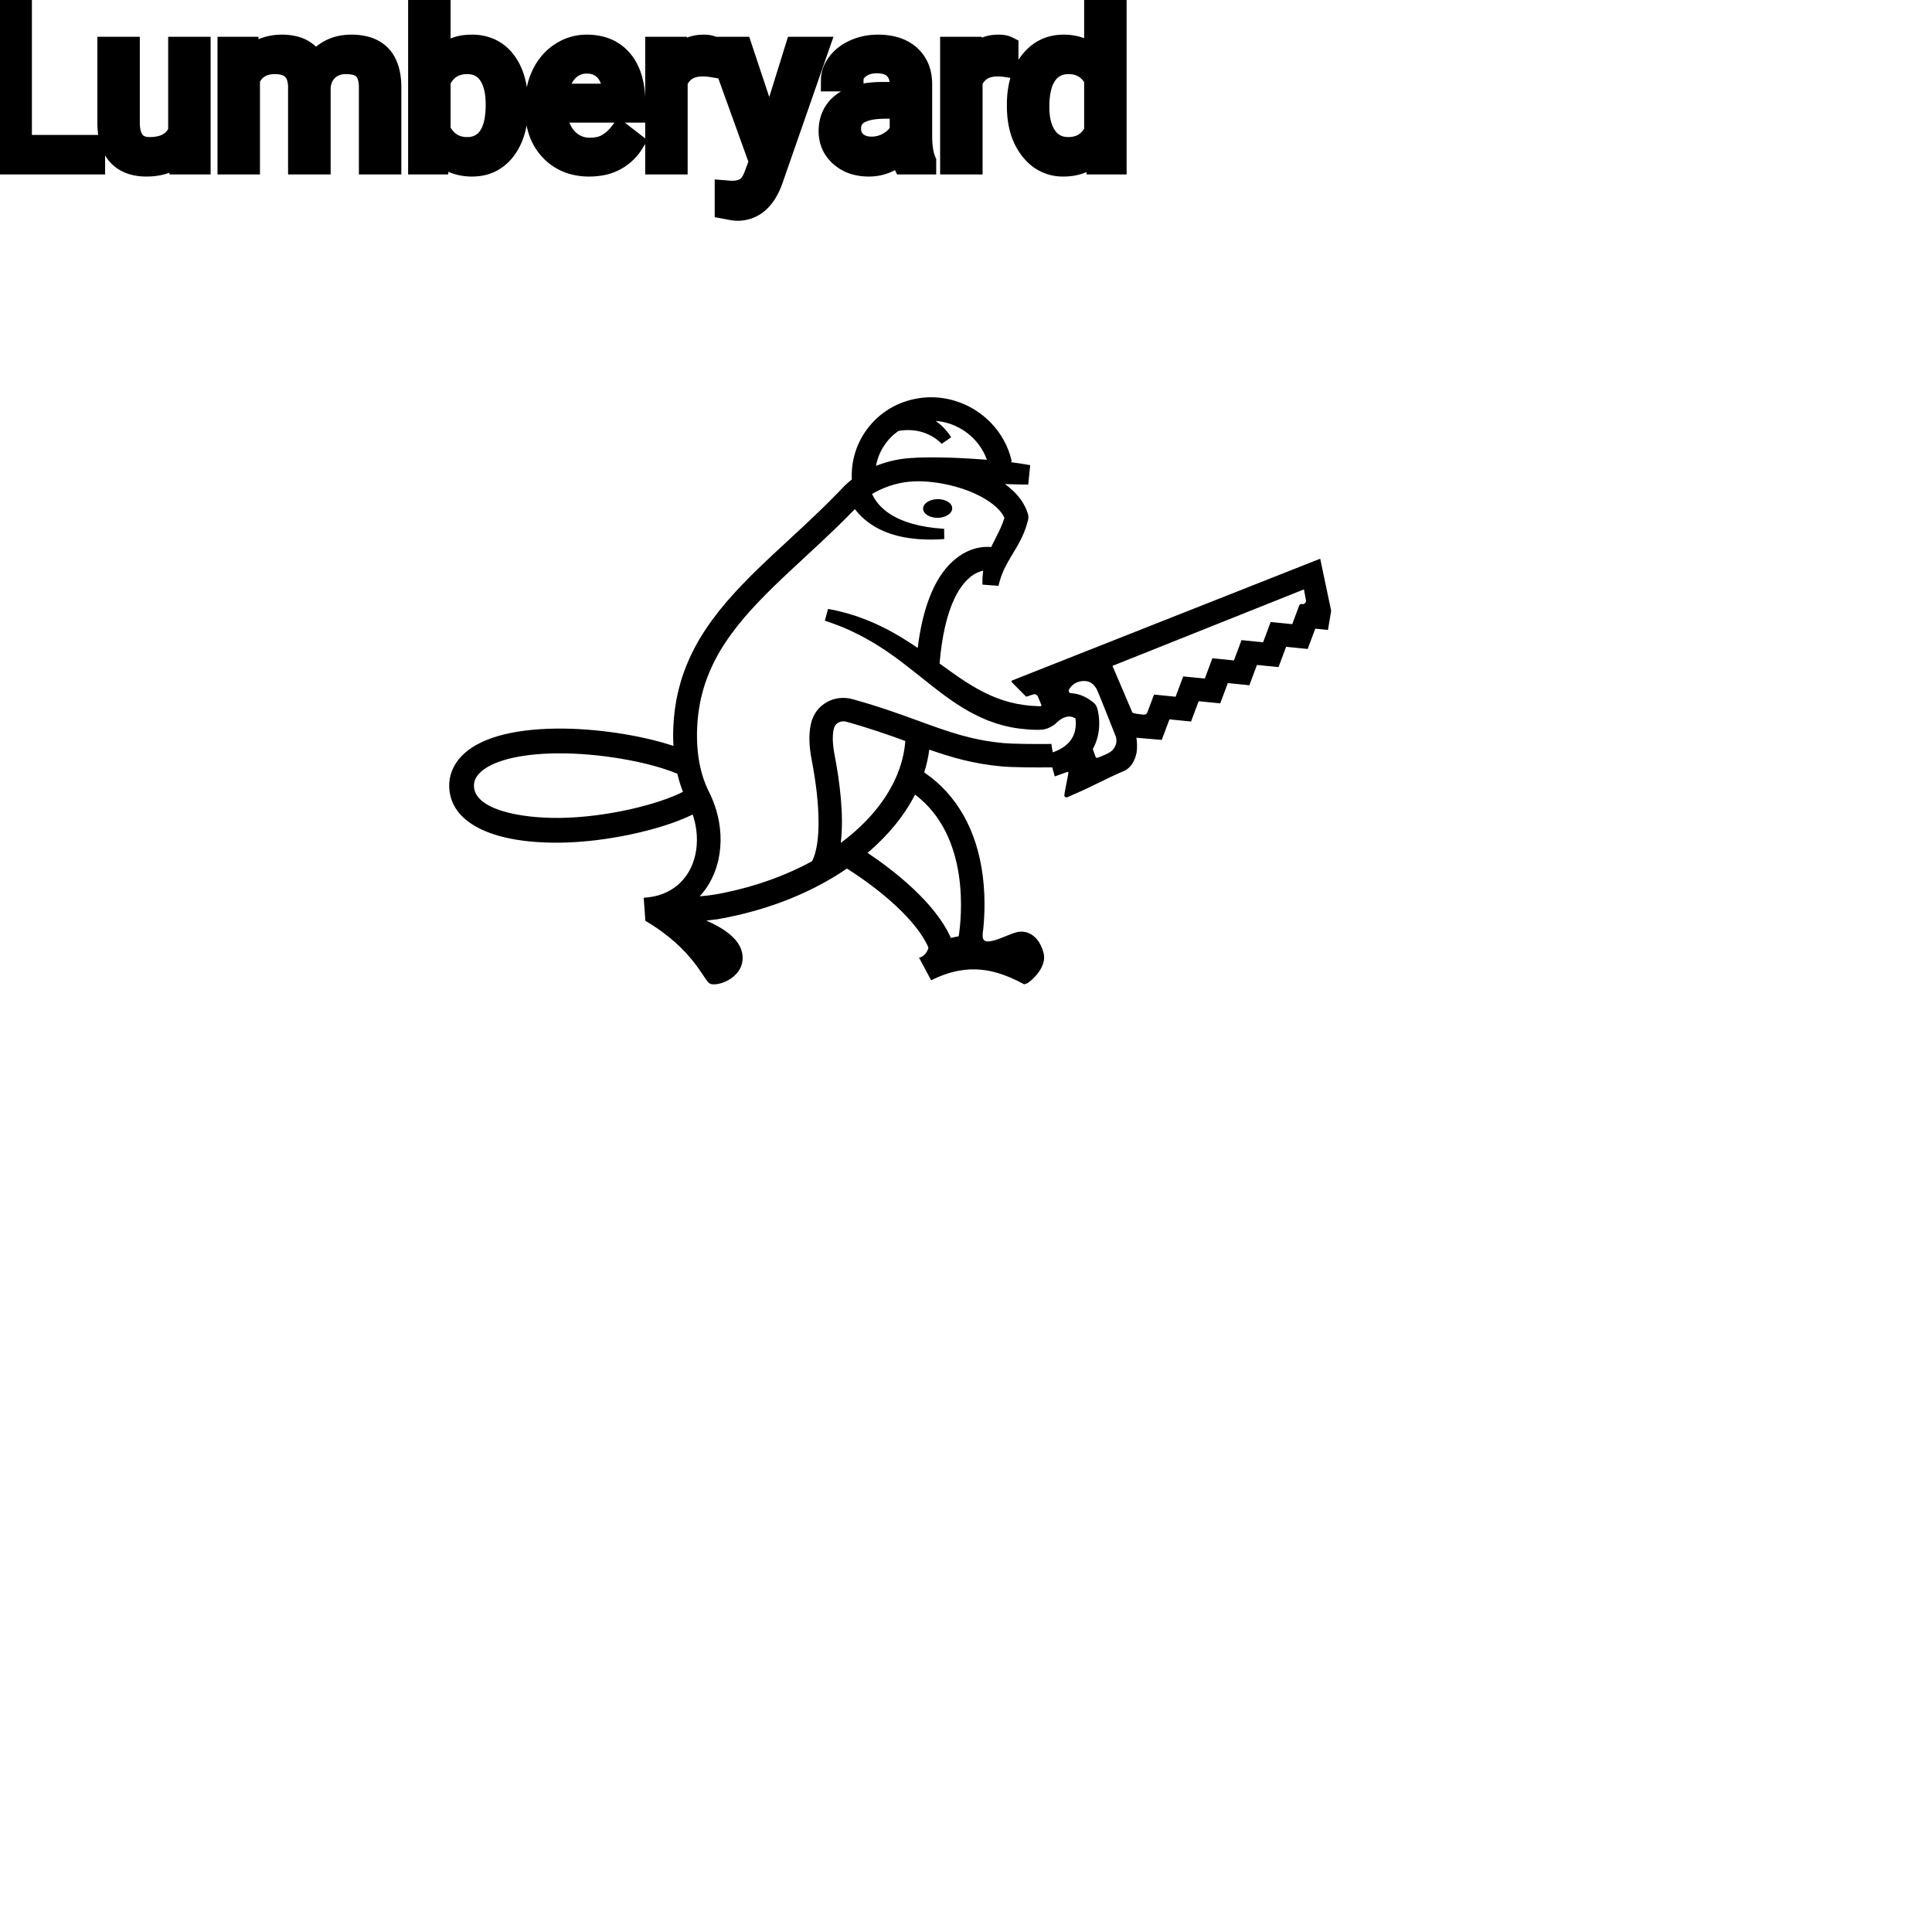 <?xml version="1.0" encoding="UTF-8"?>
<svg width="80px" height="80px" viewBox="0 0 80 80" version="1.1" xmlns="http://www.w3.org/2000/svg" xmlns:xlink="http://www.w3.org/1999/xlink">
    <title>Icon-Architecture/64/Arch_Amazon-Lumberyard_64</title>
    
    <g id="Icon-Architecture/64/Arch_Amazon-Lumberyard_64" stroke="none" stroke-width="1" fill="none" fill-rule="evenodd">
        
        <g id="Icon-Service/64/Amazon-Lumberyard_64" transform="translate(16, 8), scale(.65)" fill="#000000">
            <path d="M58.576,25.909 L58.451,25.24 L46.253,30.112 L47.517,33.071 C47.543,33.151 48.055,33.2 48.139,33.208 L48.252,33.219 C48.348,33.228 48.439,33.172 48.473,33.08 L48.902,31.939 L50.276,32.077 L50.761,30.783 L52.136,30.92 L52.618,29.626 L53.992,29.764 L54.475,28.471 L55.849,28.609 L56.332,27.316 L57.706,27.454 L58.153,26.255 C58.18,26.184 58.255,26.158 58.329,26.173 C58.487,26.205 58.618,26.059 58.576,25.909 L58.576,25.909 Z M46.393,34.436 C46.415,34.479 45.301,31.664 45.27,31.64 C45.078,31.256 44.797,31.047 44.366,31.077 C43.96,31.106 43.661,31.301 43.471,31.644 C43.44,31.701 43.51,31.829 43.548,31.846 L43.592,31.849 C43.684,31.856 43.778,31.863 43.868,31.881 C43.962,31.895 44.052,31.921 44.141,31.946 C44.226,31.976 44.316,32.004 44.395,32.042 C44.478,32.078 44.556,32.118 44.632,32.162 C44.783,32.247 44.916,32.346 45.043,32.447 C45.154,32.536 45.236,32.658 45.277,32.795 L45.278,32.799 C45.296,32.855 45.301,32.877 45.309,32.912 L45.331,33.004 C45.344,33.065 45.354,33.123 45.363,33.182 C45.382,33.3 45.395,33.417 45.402,33.535 C45.417,33.77 45.412,34.009 45.38,34.248 C45.348,34.487 45.292,34.727 45.207,34.96 C45.164,35.077 45.114,35.191 45.057,35.303 C45.04,35.337 45.02,35.371 45.001,35.405 C45.062,35.578 45.11,35.713 45.127,35.762 C45.182,35.92 45.186,36.014 45.343,35.951 C45.626,35.835 46.083,35.683 46.274,35.46 C46.537,35.153 46.581,34.802 46.393,34.436 L46.393,34.436 Z M43.914,33.631 C43.911,33.573 43.903,33.515 43.895,33.459 C43.893,33.458 43.892,33.457 43.89,33.456 C43.858,33.436 43.826,33.42 43.794,33.407 C43.763,33.389 43.731,33.384 43.7,33.37 C43.578,33.335 43.467,33.327 43.339,33.355 C43.212,33.381 43.067,33.445 42.925,33.543 C42.854,33.591 42.783,33.647 42.716,33.708 C42.682,33.739 42.649,33.771 42.619,33.803 C42.507,33.9 42.382,33.967 42.382,33.967 L42.257,34.032 C42.077,34.124 41.878,34.175 41.676,34.18 L41.454,34.185 C41.278,34.185 41.1,34.172 40.923,34.166 C40.568,34.141 40.214,34.098 39.862,34.034 C39.685,34.005 39.513,33.957 39.338,33.918 C39.165,33.874 38.995,33.819 38.823,33.769 C38.654,33.711 38.486,33.652 38.319,33.589 C38.157,33.519 37.991,33.453 37.831,33.378 C37.513,33.228 37.199,33.068 36.901,32.89 C36.752,32.802 36.602,32.713 36.46,32.618 C36.314,32.527 36.172,32.432 36.032,32.335 C35.47,31.951 34.947,31.536 34.432,31.13 L33.668,30.522 C33.416,30.321 33.162,30.124 32.908,29.93 L32.526,29.644 L32.14,29.366 L31.75,29.098 L31.353,28.841 C31.087,28.674 30.817,28.512 30.542,28.361 C30.266,28.21 29.988,28.064 29.702,27.933 C29.561,27.863 29.418,27.799 29.272,27.737 C29.128,27.673 28.983,27.61 28.839,27.557 C28.556,27.442 28.241,27.339 27.932,27.231 L28.134,26.484 L28.615,26.578 C28.773,26.608 28.944,26.659 29.109,26.699 C29.278,26.74 29.439,26.788 29.6,26.838 C29.764,26.887 29.927,26.935 30.085,26.995 C30.405,27.106 30.72,27.234 31.032,27.368 C31.343,27.506 31.646,27.655 31.948,27.811 L32.393,28.055 L32.829,28.312 C33.116,28.488 33.4,28.667 33.677,28.854 C33.733,28.892 33.788,28.932 33.845,28.971 C34.195,26.173 35.026,24.245 36.325,23.241 C37.339,22.456 38.285,22.514 38.527,22.545 C38.546,22.507 38.563,22.468 38.582,22.429 C38.67,22.248 38.761,22.073 38.847,21.905 C38.888,21.822 38.932,21.737 38.97,21.656 C39.008,21.575 39.053,21.493 39.087,21.414 C39.121,21.334 39.161,21.254 39.19,21.175 C39.221,21.097 39.261,21.013 39.281,20.943 L39.32,20.835 L39.34,20.78 L39.36,20.71 L39.37,20.676 C39.267,20.453 39.096,20.228 38.876,20.022 C38.6,19.762 38.258,19.534 37.891,19.336 C37.153,18.942 36.314,18.672 35.465,18.51 C35.043,18.429 34.6,18.378 34.19,18.359 L34.014,18.353 L33.972,18.351 C33.978,18.352 33.951,18.352 33.942,18.352 L33.865,18.352 C33.762,18.351 33.658,18.354 33.555,18.361 C33.348,18.37 33.144,18.397 32.94,18.427 C32.534,18.497 32.134,18.605 31.751,18.761 C31.559,18.838 31.371,18.924 31.189,19.02 L31.055,19.095 L30.939,19.162 C30.942,19.168 30.945,19.173 30.948,19.18 C30.979,19.234 31.014,19.322 31.075,19.422 C31.143,19.518 31.211,19.648 31.325,19.771 C31.428,19.904 31.566,20.038 31.729,20.178 C31.894,20.314 32.089,20.452 32.316,20.576 C32.43,20.639 32.547,20.703 32.677,20.757 C32.802,20.816 32.935,20.868 33.074,20.917 C33.349,21.02 33.65,21.098 33.959,21.171 C34.27,21.235 34.592,21.291 34.919,21.327 C35.122,21.35 35.326,21.368 35.53,21.382 L35.538,22.033 C35.328,22.047 35.115,22.057 34.901,22.061 C34.552,22.071 34.199,22.058 33.849,22.034 C33.5,22.001 33.153,21.959 32.817,21.884 C32.648,21.849 32.483,21.809 32.321,21.758 C32.159,21.715 32.003,21.657 31.85,21.597 C31.545,21.481 31.263,21.336 31.011,21.18 C30.761,21.021 30.537,20.856 30.359,20.685 C30.17,20.525 30.038,20.353 29.918,20.22 C29.89,20.186 29.866,20.155 29.843,20.124 L29.763,20.207 C29.431,20.548 29.096,20.882 28.758,21.213 C28.08,21.872 27.39,22.512 26.705,23.146 C25.335,24.415 23.973,25.664 22.8,27.033 C22.217,27.719 21.686,28.436 21.237,29.193 C20.798,29.952 20.437,30.75 20.195,31.583 C20.08,32.001 19.974,32.422 19.915,32.853 C19.876,33.07 19.857,33.279 19.836,33.487 L19.819,33.644 L19.81,33.819 L19.793,34.168 L19.788,34.256 L19.787,34.319 L19.785,34.483 L19.789,34.811 C19.796,35.029 19.805,35.246 19.826,35.461 C19.863,35.892 19.933,36.315 20.034,36.727 C20.085,36.932 20.143,37.136 20.212,37.333 C20.278,37.534 20.36,37.725 20.437,37.902 L20.587,38.215 C20.642,38.332 20.701,38.449 20.748,38.57 C20.799,38.691 20.848,38.811 20.89,38.935 C20.936,39.057 20.977,39.182 21.013,39.308 C21.313,40.311 21.383,41.399 21.153,42.453 C21.037,42.979 20.841,43.493 20.567,43.971 C20.396,44.263 20.19,44.538 19.96,44.791 C20.298,44.767 20.637,44.727 20.977,44.669 C21.08,44.651 21.181,44.632 21.283,44.613 C21.355,44.598 21.427,44.585 21.499,44.57 C21.502,44.569 21.505,44.569 21.507,44.569 C23.588,44.144 25.488,43.447 27.122,42.553 C27.678,41.428 27.666,39.069 27.087,36.07 C26.896,35.083 26.9,34.255 27.097,33.61 C27.43,32.524 28.575,31.92 29.704,32.234 C31.422,32.712 32.761,33.2 33.942,33.631 C35.801,34.309 37.268,34.844 39.34,35.033 C39.907,35.084 41.305,35.098 42.363,35.086 C42.388,35.274 42.417,35.457 42.449,35.621 L42.63,35.552 C42.698,35.519 42.773,35.492 42.839,35.456 C42.905,35.421 42.972,35.388 43.033,35.347 C43.054,35.335 43.073,35.322 43.094,35.309 C43.133,35.283 43.171,35.257 43.208,35.23 C43.21,35.229 43.211,35.228 43.212,35.227 C43.267,35.185 43.321,35.141 43.371,35.095 C43.421,35.049 43.468,35.001 43.511,34.951 C43.553,34.9 43.595,34.849 43.63,34.794 C43.776,34.58 43.865,34.33 43.901,34.055 C43.92,33.918 43.924,33.774 43.914,33.631 L43.914,33.631 Z M33.678,38.311 C32.989,39.658 31.959,40.915 30.652,42.023 C32.234,43.083 34.952,45.155 35.957,47.441 L36.458,47.336 C36.634,46.203 37.22,40.984 33.678,38.311 L33.678,38.311 Z M33.056,34.896 C31.993,34.509 30.789,34.084 29.304,33.671 C28.967,33.577 28.616,33.745 28.523,34.047 C28.437,34.328 28.372,34.859 28.552,35.787 C28.882,37.498 29.155,39.638 28.947,41.388 C31.36,39.598 32.88,37.312 33.056,34.896 L33.056,34.896 Z M31.19,17.37 C31.191,17.369 31.192,17.369 31.194,17.368 C31.677,17.174 32.182,17.036 32.696,16.949 C32.954,16.91 33.214,16.878 33.473,16.866 C33.534,16.862 33.595,16.863 33.655,16.861 L33.655,16.855 C33.655,16.855 33.769,16.85 33.969,16.842 C34.069,16.84 34.186,16.834 34.331,16.833 C34.475,16.831 34.637,16.83 34.813,16.828 C35.163,16.829 35.567,16.837 36.001,16.85 C36.433,16.862 36.893,16.891 37.353,16.919 C37.657,16.939 37.96,16.959 38.255,16.982 C37.755,15.585 36.452,14.62 34.993,14.506 C35.016,14.523 35.042,14.541 35.064,14.558 C35.166,14.63 35.254,14.714 35.341,14.786 C35.422,14.867 35.502,14.937 35.567,15.013 C35.703,15.156 35.802,15.289 35.87,15.385 C35.903,15.433 35.93,15.472 35.951,15.506 C35.972,15.539 35.974,15.546 35.976,15.548 L35.377,15.965 C35.378,15.967 35.364,15.95 35.352,15.939 C35.337,15.925 35.314,15.903 35.286,15.875 C35.221,15.817 35.126,15.731 34.999,15.643 C34.938,15.597 34.864,15.556 34.792,15.508 C34.713,15.468 34.636,15.417 34.548,15.381 C34.462,15.34 34.373,15.301 34.279,15.269 C34.188,15.231 34.09,15.209 33.995,15.182 C33.9,15.154 33.801,15.143 33.707,15.123 C33.61,15.11 33.514,15.104 33.425,15.094 C33.333,15.089 33.243,15.092 33.16,15.091 C33.077,15.086 32.995,15.102 32.923,15.106 C32.849,15.114 32.784,15.115 32.723,15.129 C32.681,15.137 32.645,15.143 32.612,15.149 C32.259,15.399 31.95,15.711 31.707,16.081 C31.446,16.477 31.272,16.915 31.19,17.37 L31.19,17.37 Z M18.893,38.135 C18.852,38.033 18.813,37.931 18.778,37.828 C18.693,37.586 18.622,37.339 18.56,37.092 C18.552,37.056 18.544,37.02 18.536,36.984 C16.69,36.206 13.471,35.654 10.851,35.684 C8.465,35.71 6.669,36.174 5.923,36.955 C5.68,37.209 5.567,37.479 5.578,37.781 C5.629,39.215 8.352,39.824 11.035,39.797 C13.993,39.764 17.304,38.951 18.893,38.135 L18.893,38.135 Z M60.184,26.593 L60.18,26.636 L59.981,27.822 L59.981,27.822 L59.173,27.741 L58.69,29.034 L57.315,28.896 L56.833,30.19 L55.458,30.052 L54.974,31.346 L53.602,31.207 L53.12,32.5 L51.744,32.362 L51.26,33.656 L49.884,33.519 L49.398,34.814 L49.39,34.826 L47.771,34.691 C47.833,34.894 47.831,35.432 47.79,35.638 C47.694,36.115 47.458,36.606 46.968,36.814 C45.943,37.247 44.826,37.864 43.8,38.291 C43.79,38.295 43.589,38.39 43.434,38.46 C43.255,38.532 43.176,38.454 43.191,38.309 L43.259,37.918 C43.321,37.607 43.327,37.56 43.389,37.248 C43.405,37.184 43.434,37.018 43.444,36.901 C43.443,36.859 43.415,36.861 43.362,36.874 C43.317,36.887 43.249,36.908 43.201,36.93 L42.602,37.147 C42.589,37.151 42.574,37.143 42.57,37.129 L42.419,36.577 C41.317,36.59 39.85,36.576 39.204,36.517 C37.413,36.354 36.02,35.949 34.584,35.447 C34.52,35.937 34.412,36.421 34.261,36.897 C36.333,38.309 37.62,40.573 37.991,43.493 C38.19,45.06 38.082,46.444 37.982,47.215 C37.987,47.221 37.991,47.225 37.991,47.226 C37.863,48.248 39.555,47.184 40.223,47.063 C40.891,46.942 41.587,47.346 41.865,48.404 C42.091,49.263 41.186,50.106 40.835,50.327 L40.629,50.398 C40.572,50.363 40.629,50.398 40.565,50.362 L40.147,50.148 C38.938,49.589 37.17,48.896 34.704,50.142 L33.928,48.698 L33.929,48.698 C34.215,48.667 34.462,48.355 34.532,48.059 C33.764,46.294 31.459,44.369 29.339,43.023 C27.274,44.436 24.714,45.517 21.846,46.107 C21.842,46.108 21.839,46.11 21.835,46.111 C21.651,46.151 21.469,46.184 21.285,46.216 C21.247,46.222 21.209,46.23 21.171,46.237 C21.13,46.244 21.091,46.253 21.05,46.26 C21.011,46.266 20.972,46.268 20.934,46.269 C20.749,46.296 20.564,46.319 20.379,46.337 C21.386,46.774 22.452,47.441 22.653,48.358 C22.994,49.917 21.104,50.599 20.602,50.35 C20.223,50.162 19.584,48.176 16.527,46.37 L16.501,46.372 L16.391,44.885 C16.836,44.852 17.188,44.786 17.559,44.654 C17.921,44.519 18.252,44.328 18.543,44.088 C18.831,43.844 19.075,43.549 19.268,43.218 C19.458,42.884 19.599,42.516 19.683,42.13 C19.85,41.357 19.802,40.523 19.563,39.739 C19.549,39.685 19.529,39.634 19.512,39.581 C17.518,40.561 13.995,41.342 11.053,41.374 C10.976,41.375 10.901,41.375 10.826,41.375 C6.626,41.375 4.081,40.06 4.002,37.837 C3.976,37.109 4.246,36.428 4.782,35.866 C5.849,34.747 7.942,34.139 10.834,34.107 C13.316,34.079 16.219,34.524 18.286,35.21 C18.28,35.089 18.275,34.969 18.271,34.849 L18.267,34.476 L18.27,34.29 L18.272,34.179 L18.277,34.091 L18.295,33.742 L18.305,33.567 L18.323,33.375 C18.348,33.119 18.374,32.863 18.417,32.62 C18.487,32.126 18.607,31.638 18.741,31.158 C19.021,30.197 19.436,29.281 19.933,28.426 C20.438,27.576 21.024,26.788 21.651,26.053 C22.913,24.585 24.314,23.308 25.682,22.041 C26.368,21.408 27.048,20.778 27.71,20.135 C28.04,19.813 28.366,19.49 28.686,19.161 L29.179,18.65 C29.324,18.504 29.483,18.366 29.651,18.234 C29.598,17.184 29.875,16.153 30.461,15.262 C31.208,14.125 32.366,13.355 33.72,13.094 C36.49,12.56 39.237,14.359 39.843,17.105 L39.729,17.13 C39.776,17.136 39.826,17.142 39.872,17.148 C40.214,17.193 40.498,17.235 40.697,17.27 C40.896,17.302 41.012,17.326 41.012,17.326 L40.889,18.562 C40.889,18.562 40.778,18.564 40.579,18.56 C40.382,18.559 40.098,18.552 39.759,18.541 C39.647,18.538 39.527,18.534 39.405,18.53 C39.574,18.655 39.741,18.787 39.899,18.937 C40.286,19.302 40.65,19.766 40.843,20.36 C40.851,20.381 40.858,20.402 40.864,20.422 C40.864,20.423 40.865,20.423 40.865,20.424 C40.874,20.453 40.88,20.479 40.882,20.489 C40.895,20.561 40.893,20.574 40.896,20.611 L40.896,20.665 L40.894,20.7 C40.891,20.735 40.889,20.757 40.886,20.772 C40.881,20.805 40.877,20.821 40.873,20.838 L40.858,20.896 L40.852,20.914 L40.832,20.984 L40.791,21.125 L40.77,21.195 L40.741,21.279 L40.682,21.446 C40.642,21.562 40.599,21.655 40.556,21.758 C40.514,21.861 40.465,21.954 40.419,22.053 C40.325,22.245 40.223,22.427 40.121,22.602 C40.019,22.776 39.919,22.942 39.819,23.103 C39.722,23.262 39.634,23.42 39.548,23.573 C39.509,23.65 39.462,23.727 39.428,23.804 C39.391,23.881 39.348,23.957 39.318,24.035 C39.288,24.114 39.246,24.19 39.22,24.27 C39.192,24.35 39.155,24.428 39.134,24.511 C39.112,24.593 39.079,24.674 39.057,24.758 C39.037,24.843 39.015,24.928 38.99,25.013 L37.972,24.936 C37.965,24.72 37.966,24.5 37.992,24.28 C37.997,24.201 38.011,24.124 38.024,24.046 C37.813,24.088 37.514,24.193 37.189,24.458 C36.46,25.052 35.534,26.491 35.239,29.962 C35.257,29.974 35.274,29.987 35.292,29.999 C35.554,30.191 35.815,30.38 36.077,30.563 C36.339,30.746 36.598,30.927 36.86,31.096 C36.991,31.182 37.123,31.264 37.256,31.344 C37.388,31.426 37.52,31.5 37.654,31.575 C37.921,31.725 38.191,31.861 38.464,31.985 C38.6,32.046 38.74,32.098 38.878,32.157 L39.297,32.305 C39.438,32.345 39.579,32.391 39.722,32.428 C39.866,32.459 40.009,32.498 40.154,32.526 C40.443,32.584 40.737,32.624 41.033,32.65 C41.182,32.658 41.366,32.672 41.515,32.678 L41.63,32.683 C41.751,32.683 41.728,32.612 41.728,32.612 L41.505,32.068 C41.455,31.948 41.32,31.888 41.198,31.932 L40.799,32.064 C40.774,32.073 40.747,32.066 40.728,32.048 L39.841,31.152 C39.805,31.117 39.818,31.058 39.864,31.04 L59.487,23.284 L60.184,26.593 Z M35.152,20.679 C34.64,20.696 34.21,20.445 34.19,20.117 C34.171,19.788 34.569,19.508 35.082,19.49 C35.594,19.472 36.024,19.723 36.044,20.052 C36.063,20.38 35.664,20.66 35.152,20.679 L35.152,20.679 Z" id="Fill-1"></path>
        </g>
    </g><g transform="translate(13vw, 80vh)" id="svgGroup" stroke-linecap="round" fill-rule="evenodd" font-size="9pt" stroke="#000" stroke-width="0.25mm" fill="#000" style="stroke:#000;stroke-width:0.25mm;fill:#000"><path d="M 9.479 1.995 L 10.248 1.995 L 10.27 2.522 Q 10.793 1.907 11.681 1.907 A 2.009 2.009 0 0 1 12.191 1.968 A 1.244 1.244 0 0 1 13.039 2.672 A 1.801 1.801 0 0 1 13.656 2.118 A 1.65 1.65 0 0 1 14.185 1.937 A 2.209 2.209 0 0 1 14.555 1.907 A 2.119 2.119 0 0 1 15.199 1.997 Q 16.125 2.292 16.146 3.564 L 16.146 6.75 L 15.333 6.75 L 15.333 3.612 A 1.781 1.781 0 0 0 15.312 3.332 Q 15.288 3.185 15.238 3.067 A 0.758 0.758 0 0 0 15.1 2.85 A 0.68 0.68 0 0 0 14.847 2.682 Q 14.635 2.597 14.319 2.597 A 1.245 1.245 0 0 0 13.952 2.648 A 1.008 1.008 0 0 0 13.566 2.867 A 1.042 1.042 0 0 0 13.252 3.404 A 1.41 1.41 0 0 0 13.219 3.595 L 13.219 6.75 L 12.401 6.75 L 12.401 3.634 A 1.532 1.532 0 0 0 12.353 3.23 Q 12.226 2.768 11.769 2.643 A 1.457 1.457 0 0 0 11.386 2.597 Q 10.613 2.597 10.312 3.234 A 1.459 1.459 0 0 0 10.292 3.278 L 10.292 6.75 L 9.479 6.75 L 9.479 1.995 Z M 30.683 1.995 L 31.869 5.559 L 32.977 1.995 L 33.847 1.995 L 31.935 7.484 Q 31.491 8.67 30.524 8.67 L 30.371 8.657 L 30.067 8.6 L 30.067 7.941 L 30.287 7.958 Q 30.567 7.958 30.763 7.882 A 0.75 0.75 0 0 0 30.931 7.792 A 0.749 0.749 0 0 0 31.091 7.629 Q 31.209 7.47 31.299 7.215 A 2.575 2.575 0 0 0 31.311 7.181 L 31.491 6.697 L 29.795 1.995 L 30.683 1.995 Z M 7.475 6.75 L 7.458 6.28 A 1.526 1.526 0 0 1 6.631 6.775 Q 6.381 6.836 6.084 6.838 A 2.996 2.996 0 0 1 6.064 6.838 A 2.086 2.086 0 0 1 5.605 6.79 Q 5.174 6.693 4.906 6.396 A 1.41 1.41 0 0 1 4.623 5.899 Q 4.507 5.556 4.504 5.089 L 4.504 1.995 L 5.317 1.995 L 5.317 5.067 Q 5.317 6.037 6.025 6.137 A 1.229 1.229 0 0 0 6.196 6.148 A 1.927 1.927 0 0 0 6.647 6.099 Q 7.21 5.964 7.436 5.454 L 7.436 1.995 L 8.249 1.995 L 8.249 6.75 L 7.475 6.75 Z M 38.294 6.75 L 37.441 6.75 A 0.632 0.632 0 0 1 37.406 6.66 Q 37.375 6.562 37.35 6.41 A 3.997 3.997 0 0 1 37.327 6.249 Q 36.76 6.838 35.974 6.838 A 2.033 2.033 0 0 1 35.444 6.772 A 1.529 1.529 0 0 1 34.82 6.44 Q 34.37 6.042 34.37 5.432 Q 34.37 4.689 34.934 4.278 Q 35.499 3.867 36.523 3.867 L 37.314 3.867 L 37.314 3.494 A 1.152 1.152 0 0 0 37.278 3.199 A 0.828 0.828 0 0 0 37.059 2.815 Q 36.843 2.6 36.452 2.568 A 1.748 1.748 0 0 0 36.308 2.562 Q 35.873 2.562 35.578 2.782 Q 35.284 3.001 35.284 3.313 L 34.466 3.313 A 1.041 1.041 0 0 1 34.591 2.825 A 1.409 1.409 0 0 1 34.719 2.626 Q 34.972 2.294 35.405 2.101 A 2.249 2.249 0 0 1 36.18 1.913 A 2.669 2.669 0 0 1 36.356 1.907 A 2.65 2.65 0 0 1 36.873 1.955 Q 37.181 2.016 37.419 2.156 A 1.439 1.439 0 0 1 37.644 2.318 A 1.396 1.396 0 0 1 38.097 3.144 A 1.998 1.998 0 0 1 38.127 3.45 L 38.127 5.638 Q 38.127 6.073 38.201 6.39 A 1.707 1.707 0 0 0 38.294 6.68 L 38.294 6.75 Z M 21.397 4.355 L 21.397 4.425 Q 21.397 5.308 21.068 5.909 A 2.141 2.141 0 0 1 20.896 6.177 A 1.647 1.647 0 0 1 20.309 6.673 Q 19.994 6.828 19.604 6.837 A 2.112 2.112 0 0 1 19.551 6.838 A 2.039 2.039 0 0 1 18.957 6.756 A 1.561 1.561 0 0 1 18.158 6.201 L 18.119 6.75 L 17.372 6.75 L 17.372 0 L 18.185 0 L 18.185 2.518 A 1.605 1.605 0 0 1 19.351 1.915 A 2.285 2.285 0 0 1 19.542 1.907 A 1.835 1.835 0 0 1 20.173 2.011 A 1.579 1.579 0 0 1 20.903 2.562 Q 21.317 3.11 21.384 3.998 A 4.727 4.727 0 0 1 21.397 4.355 Z M 42.166 4.395 L 42.166 4.333 A 3.762 3.762 0 0 1 42.232 3.602 Q 42.32 3.16 42.523 2.812 A 2.148 2.148 0 0 1 42.684 2.573 Q 43.203 1.907 44.042 1.907 A 1.964 1.964 0 0 1 44.64 1.994 A 1.559 1.559 0 0 1 45.365 2.479 L 45.365 0 L 46.178 0 L 46.178 6.75 L 45.431 6.75 L 45.391 6.24 Q 44.903 6.838 44.033 6.838 A 1.6 1.6 0 0 1 42.813 6.31 A 2.078 2.078 0 0 1 42.686 6.161 A 2.405 2.405 0 0 1 42.262 5.255 Q 42.178 4.912 42.167 4.51 A 4.425 4.425 0 0 1 42.166 4.395 Z M 22.214 4.504 L 22.214 4.355 A 3.17 3.17 0 0 1 22.291 3.646 A 2.581 2.581 0 0 1 22.485 3.092 A 2.191 2.191 0 0 1 22.932 2.466 A 2.033 2.033 0 0 1 23.24 2.221 Q 23.726 1.907 24.293 1.907 A 2.254 2.254 0 0 1 24.906 1.986 A 1.639 1.639 0 0 1 25.734 2.518 Q 26.249 3.129 26.249 4.267 L 26.249 4.605 L 23.027 4.605 A 2.111 2.111 0 0 0 23.098 5.114 A 1.516 1.516 0 0 0 23.438 5.741 A 1.282 1.282 0 0 0 24.372 6.173 A 1.652 1.652 0 0 0 24.438 6.174 A 1.763 1.763 0 0 0 24.766 6.145 Q 24.99 6.103 25.167 5.999 A 1.827 1.827 0 0 0 25.676 5.551 A 2.068 2.068 0 0 0 25.69 5.533 L 26.187 5.919 A 1.926 1.926 0 0 1 24.787 6.811 A 2.749 2.749 0 0 1 24.394 6.838 A 2.394 2.394 0 0 1 23.643 6.725 A 1.974 1.974 0 0 1 22.821 6.203 Q 22.214 5.568 22.214 4.504 Z M 0.848 0.352 L 0.848 6.06 L 3.88 6.06 L 3.88 6.75 L 0 6.75 L 0 0.352 L 0.848 0.352 Z M 29.487 1.969 L 29.487 2.725 A 2.251 2.251 0 0 0 29.245 2.698 A 2.782 2.782 0 0 0 29.087 2.694 Q 28.31 2.694 28.018 3.338 A 1.445 1.445 0 0 0 28.002 3.375 L 28.002 6.75 L 27.189 6.75 L 27.189 1.995 L 27.98 1.995 L 27.993 2.544 Q 28.374 1.938 29.056 1.909 A 1.636 1.636 0 0 1 29.127 1.907 Q 29.364 1.907 29.487 1.969 Z M 41.7 1.969 L 41.7 2.725 A 2.251 2.251 0 0 0 41.457 2.698 A 2.782 2.782 0 0 0 41.3 2.694 Q 40.522 2.694 40.23 3.338 A 1.445 1.445 0 0 0 40.214 3.375 L 40.214 6.75 L 39.401 6.75 L 39.401 1.995 L 40.192 1.995 L 40.206 2.544 Q 40.586 1.938 41.268 1.909 A 1.636 1.636 0 0 1 41.339 1.907 Q 41.577 1.907 41.7 1.969 Z M 45.365 5.454 L 45.365 3.27 A 1.375 1.375 0 0 0 45.053 2.874 Q 44.729 2.597 44.244 2.597 A 1.238 1.238 0 0 0 43.817 2.668 A 1.068 1.068 0 0 0 43.312 3.059 A 1.51 1.51 0 0 0 43.103 3.484 Q 43.038 3.689 43.006 3.939 A 3.955 3.955 0 0 0 42.979 4.425 A 3.162 3.162 0 0 0 43.014 4.918 Q 43.056 5.178 43.144 5.389 A 1.474 1.474 0 0 0 43.313 5.691 A 1.06 1.06 0 0 0 44.075 6.139 A 1.391 1.391 0 0 0 44.235 6.148 Q 45.009 6.148 45.365 5.454 Z M 18.185 3.344 L 18.185 5.401 A 1.528 1.528 0 0 0 18.471 5.807 Q 18.793 6.127 19.283 6.147 A 1.621 1.621 0 0 0 19.349 6.148 A 1.206 1.206 0 0 0 19.766 6.079 A 1.04 1.04 0 0 0 20.259 5.695 Q 20.584 5.243 20.584 4.333 Q 20.584 3.502 20.263 3.05 A 1.03 1.03 0 0 0 19.513 2.607 A 1.449 1.449 0 0 0 19.34 2.597 A 1.34 1.34 0 0 0 18.831 2.69 Q 18.413 2.86 18.185 3.344 Z M 37.314 5.418 L 37.314 4.443 L 36.677 4.443 Q 35.183 4.443 35.183 5.317 Q 35.183 5.7 35.438 5.915 A 0.893 0.893 0 0 0 35.851 6.108 A 1.259 1.259 0 0 0 36.092 6.13 A 1.429 1.429 0 0 0 36.817 5.933 A 1.335 1.335 0 0 0 37.113 5.705 A 1.108 1.108 0 0 0 37.314 5.418 Z M 23.054 3.938 L 25.436 3.938 L 25.436 3.876 Q 25.41 3.417 25.239 3.111 A 1.13 1.13 0 0 0 25.102 2.916 A 0.983 0.983 0 0 0 24.447 2.584 A 1.39 1.39 0 0 0 24.293 2.575 A 1.106 1.106 0 0 0 23.771 2.698 A 1.14 1.14 0 0 0 23.467 2.933 A 1.417 1.417 0 0 0 23.19 3.379 Q 23.117 3.563 23.077 3.785 A 2.741 2.741 0 0 0 23.054 3.938 Z" vector-effect="non-scaling-stroke"/></g>
</svg>